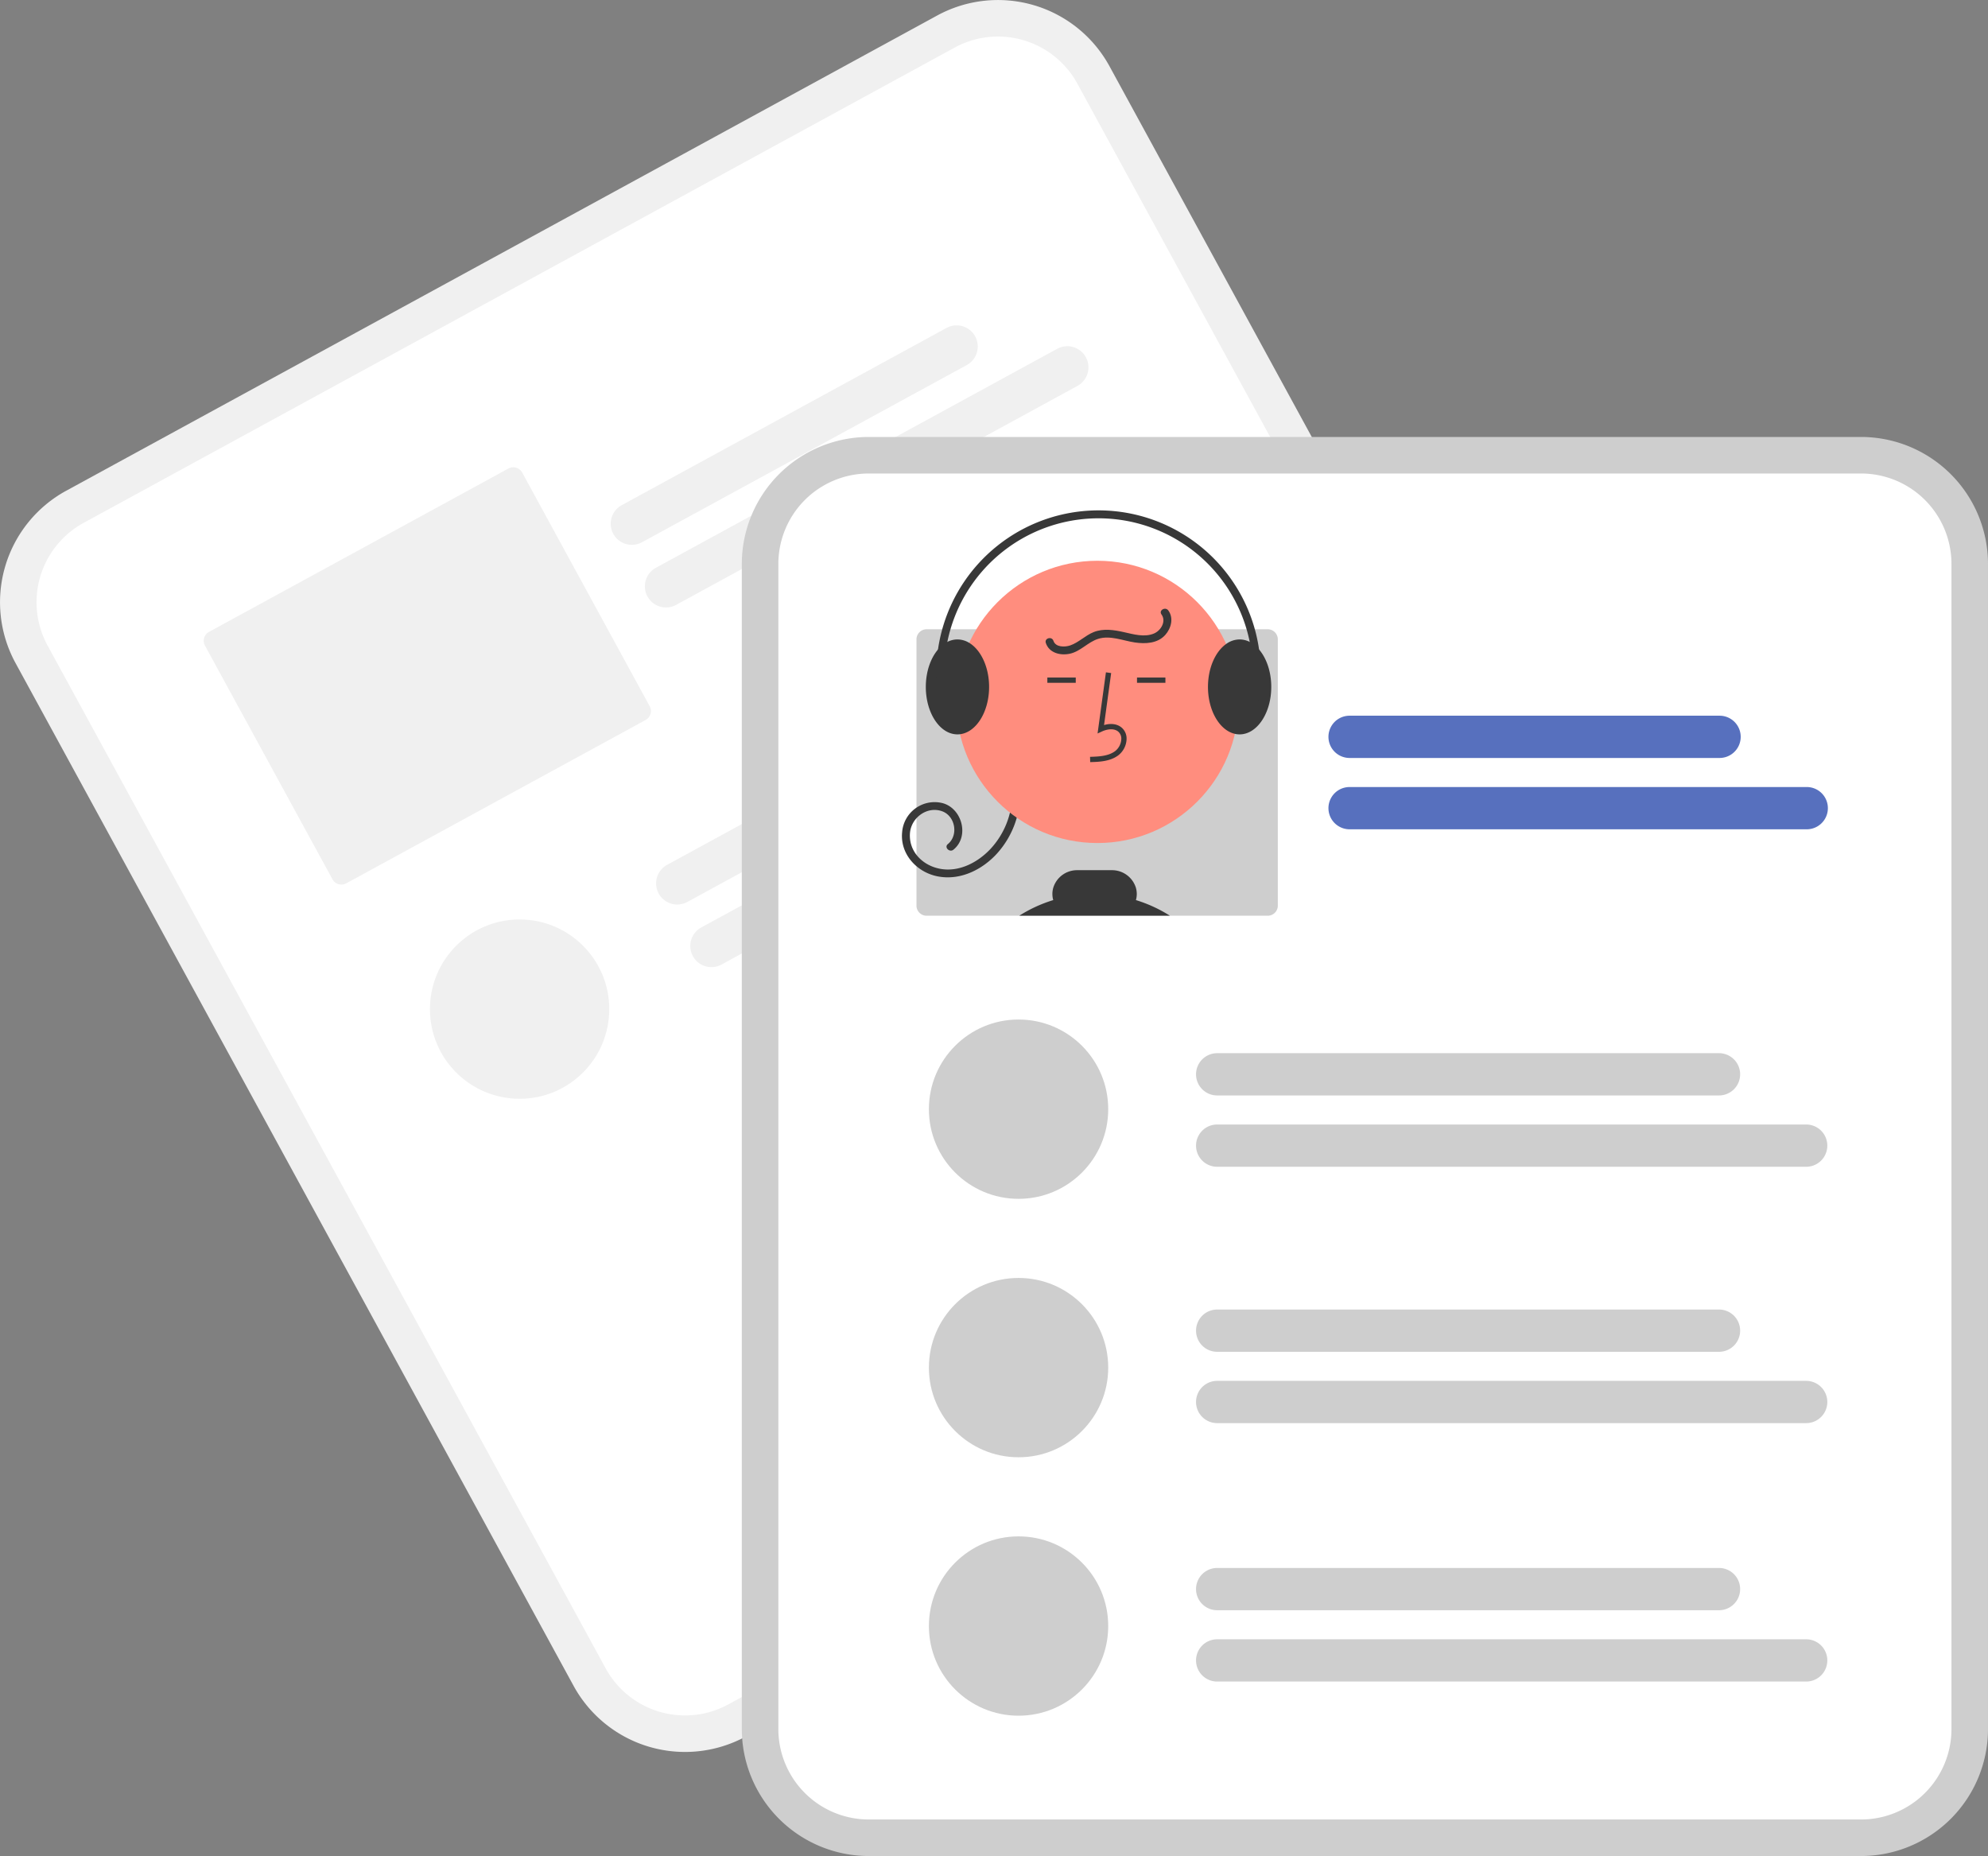 <?xml version="1.0" encoding="UTF-8" standalone="no"?>
<svg
   xmlns:dc="http://purl.org/dc/elements/1.1/"
   xmlns:cc="http://creativecommons.org/ns#"
   xmlns:rdf="http://www.w3.org/1999/02/22-rdf-syntax-ns#"
   xmlns:svg="http://www.w3.org/2000/svg"
   xmlns="http://www.w3.org/2000/svg"
   xmlns:sodipodi="http://sodipodi.sourceforge.net/DTD/sodipodi-0.dtd"
   xmlns:inkscape="http://www.inkscape.org/namespaces/inkscape"
   id="b85b6090-e265-40b4-b5a6-f759bbd384f1"
   data-name="Layer 1"
   width="753.875"
   height="703.828"
   viewBox="0 0 753.875 703.828"
   version="1.1"
   sodipodi:docname="undraw_Resume_re_hkth.svg"
   inkscape:version="0.92.4 (5da689c313, 2019-01-14)">
  <rect x="0" y="0" width="753.875" height="703.828" fill="#808080" stroke="none"/>
  <defs
     id="defs2184" />
  <sodipodi:namedview
     pagecolor="#ffffff"
     bordercolor="#666666"
     borderopacity="1"
     objecttolerance="10"
     gridtolerance="10"
     guidetolerance="10"
     inkscape:pageopacity="0"
     inkscape:pageshadow="2"
     inkscape:window-width="1920"
     inkscape:window-height="1017"
     id="namedview2182"
     showgrid="false"
     inkscape:zoom="0.67061815"
     inkscape:cx="-112.26587"
     inkscape:cy="354.86405"
     inkscape:window-x="-8"
     inkscape:window-y="-8"
     inkscape:window-maximized="1"
     inkscape:current-layer="b85b6090-e265-40b4-b5a6-f759bbd384f1" />
  <path
     d="M578.475,103.958l-23.068,12.587L271.198,271.614,248.13,284.201a48.179,48.179,0,0,0-19.195,65.296L440.578,737.391a48.179,48.179,0,0,0,65.296,19.196l.06-.033L836.159,576.375l.06-.033a48.179,48.179,0,0,0,19.196-65.296L643.771,123.153A48.179,48.179,0,0,0,578.475,103.958Z"
     transform="translate(-223.063 -98.086)"
     fill="#f2f2f2"
     id="path2117"
     style="fill:#f0f0f0;fill-opacity:1" />
  <path
     d="M585.111,116.119l-27.323,14.908L282.088,281.455,254.766,296.363a34.309,34.309,0,0,0-13.67,46.499L452.739,730.755a34.309,34.309,0,0,0,46.499,13.67l.06-.033L829.523,564.214l.06-.033a34.309,34.309,0,0,0,13.669-46.499L631.61,129.789A34.309,34.309,0,0,0,585.111,116.119Z"
     transform="translate(-223.063 -98.086)"
     fill="#fff"
     id="path2119" />
  <path
     d="M589.667,236.521,466.505,303.721a8.014,8.014,0,1,1-7.677-14.07l123.162-67.2a8.014,8.014,0,1,1,7.677,14.07Z"
     transform="translate(-223.063 -98.086)"
     fill="#f2f2f2"
     id="path2121"
     style="fill:#f0f0f0;fill-opacity:1" />
  <path
     d="M631.641,244.431,479.46,327.464a8.014,8.014,0,0,1-7.677-14.07l152.181-83.033a8.014,8.014,0,1,1,7.677,14.07Z"
     transform="translate(-223.063 -98.086)"
     fill="#f2f2f2"
     id="path2123"
     style="fill:#f0f0f0;fill-opacity:1" />
  <path
     d="M415.872,275.748l-113.548,61.954a3.841,3.841,0,0,0-1.532,5.21L349.144,431.53a3.841,3.841,0,0,0,5.21,1.532l113.548-61.954a3.841,3.841,0,0,0,1.532-5.21l-48.352-88.617A3.841,3.841,0,0,0,415.872,275.748Z"
     transform="translate(-223.063 -98.086)"
     fill="#f2f2f2"
     id="path2125"
     style="fill:#f0f0f0;fill-opacity:1" />
  <path
     d="M650.776,348.963,483.723,440.111a8.014,8.014,0,1,1-7.677-14.07l167.053-91.148a8.014,8.014,0,1,1,7.677,14.07Z"
     transform="translate(-223.063 -98.086)"
     fill="#f2f2f2"
     id="path2127"
     style="fill:#f0f0f0;fill-opacity:1" />
  <path
     d="M692.751,356.872,496.678,463.854a8.014,8.014,0,0,1-7.677-14.07L685.074,342.802a8.014,8.014,0,1,1,7.677,14.07Z"
     transform="translate(-223.063 -98.086)"
     fill="#f2f2f2"
     id="path2129"
     style="fill:#f0f0f0;fill-opacity:1" />
  <circle
     cx="197.039"
     cy="382.672"
     r="34"
     fill="#f2f2f2"
     id="circle2131"
     style="fill:#f0f0f0;fill-opacity:1" />
  <path
     d="M928.812,263.788H552.494a48.179,48.179,0,0,0-48.125,48.125V753.789a48.179,48.179,0,0,0,48.125,48.125H928.812a48.179,48.179,0,0,0,48.125-48.125V311.913A48.179,48.179,0,0,0,928.812,263.788Z"
     transform="translate(-223.063 -98.086)"
     fill="#e6e6e6"
     id="path2133"
     style="fill:#cecece;fill-opacity:1" />
  <path
     d="M928.813,277.642H552.494a34.309,34.309,0,0,0-34.271,34.271V753.789A34.309,34.309,0,0,0,552.494,788.06H928.813a34.309,34.309,0,0,0,34.271-34.271V311.913A34.309,34.309,0,0,0,928.813,277.642Z"
     transform="translate(-223.063 -98.086)"
     fill="#fff"
     id="path2135" />
  <path
     d="M875.143,385.517H734.842a8.014,8.014,0,0,1,0-16.028H875.143a8.014,8.014,0,1,1,0,16.028Z"
     transform="translate(-223.063 -98.086)"
     fill="#6c63ff"
     id="path2137"
     style="fill:#5770be;fill-opacity:1" />
  <path
     d="M908.201,412.565H734.842a8.014,8.014,0,1,1,0-16.028h173.36a8.014,8.014,0,0,1,0,16.028Z"
     transform="translate(-223.063 -98.086)"
     fill="#6c63ff"
     id="path2139"
     style="fill:#5770be;fill-opacity:1" />
  <path
     d="M703.792,336.711H574.442a3.841,3.841,0,0,0-3.84,3.84v100.95a3.841,3.841,0,0,0,3.84,3.84h129.35a3.841,3.841,0,0,0,3.84-3.84v-100.95A3.841,3.841,0,0,0,703.792,336.711Z"
     transform="translate(-223.063 -98.086)"
     fill="#e6e6e6"
     id="path2141"
     style="fill:#cecece;fill-opacity:1" />
  <path
     d="M609.924,398.701a34.087,34.087,0,0,1-8.804,23.076c-5.656,6.207-14.076,10.324-22.573,8.62-7.824-1.568-14.182-8.407-13.389-16.68a12.356,12.356,0,0,1,15.267-11.095c7.433,1.929,10.394,12.641,4.201,17.669-1.486,1.206-3.621-.904-2.121-2.121,4.094-3.324,2.829-10.595-2.112-12.419-5.754-2.123-11.85,2.443-12.264,8.326-.491,6.974,4.852,12.226,11.404,13.463,7.088,1.338,14.115-2.29,18.918-7.297a30.955,30.955,0,0,0,8.474-21.542,1.501,1.501,0,0,1,3,0Z"
     transform="translate(-223.063 -98.086)"
     fill="#2f2e41"
     id="path2143"
     style="fill:#383838;fill-opacity:1" />
  <circle
     cx="416.155"
     cy="266.167"
     r="53.519"
     fill="#6c63ff"
     id="circle2145"
     style="fill:#ff8d7e;fill-opacity:1" />
  <path
     d="M636.48,387.089l-.056-2c3.721-.104,7.001-.337,9.466-2.138a6.148,6.148,0,0,0,2.381-4.528,3.514,3.514,0,0,0-1.153-2.895c-1.636-1.382-4.269-.935-6.188-.055l-1.655.759,3.173-23.19,1.981.271-2.699,19.727c2.607-.767,5.023-.437,6.678.961a5.471,5.471,0,0,1,1.86,4.492,8.133,8.133,0,0,1-3.2,6.073C643.903,386.881,639.787,386.996,636.48,387.089Z"
     transform="translate(-223.063 -98.086)"
     fill="#2f2e41"
     id="path2147"
     style="fill:#383838;fill-opacity:1" />
  <rect
     x="431.167"
     y="256.929"
     width="10.771"
     height="2"
     fill="#2f2e41"
     id="rect2149"
     style="fill:#383838;fill-opacity:1" />
  <rect
     x="397.167"
     y="256.929"
     width="10.771"
     height="2"
     fill="#2f2e41"
     id="rect2151"
     style="fill:#383838;fill-opacity:1" />
  <path
     d="M609.572,445.341a53.006,53.006,0,0,1,12.89-5.93,8.568,8.568,0,0,1,.02-4.71,9.426,9.426,0,0,1,9.13-6.63h13.04a9.46,9.46,0,0,1,9.15,6.64,8.532,8.532,0,0,1,.02,4.7,53.167,53.167,0,0,1,12.89,5.93Z"
     transform="translate(-223.063 -98.086)"
     fill="#2f2e41"
     id="path2153"
     style="fill:#383838;fill-opacity:1" />
  <path
     d="M700.522,344.391a11.571,11.571,0,0,0-3.53-2.87,8.367,8.367,0,0,0-3.85-.95,8.772,8.772,0,0,0-5.11,1.72c-4.07,2.88-6.89,9.09-6.89,16.28,0,9.02,4.44,16.5,10.21,17.8a8.253,8.253,0,0,0,1.79.2c6.61,0,12-8.07,12-18C705.142,352.811,703.332,347.681,700.522,344.391Z"
     transform="translate(-223.063 -98.086)"
     fill="#3f3d56"
     id="path2155"
     style="fill:#383838;fill-opacity:1" />
  <path
     d="M590.602,341.861h-.01a8.578,8.578,0,0,0-4.45-1.29,8.367,8.367,0,0,0-3.85.95,11.571,11.571,0,0,0-3.53,2.87l-.01.01c-2.8,3.29-4.61,8.42-4.61,14.17,0,7.76,3.28,14.38,7.88,16.91a8.542,8.542,0,0,0,4.12,1.09,7.724,7.724,0,0,0,.96-.06h.01c6.16-.74,11.03-8.5,11.03-17.94C598.142,351.011,595.013,344.521,590.602,341.861Z"
     transform="translate(-223.063 -98.086)"
     fill="#3f3d56"
     id="path2157"
     style="fill:#383838;fill-opacity:1" />
  <path
     d="M582.772,373.76a1.501,1.501,0,0,0,1.422-1.98,58.499,58.499,0,1,1,112.687-6.575,1.5,1.5,0,0,0,2.936.619A61.501,61.501,0,1,0,581.351,372.739,1.501,1.501,0,0,0,582.772,373.76Z"
     transform="translate(-223.063 -98.086)"
     fill="#3f3d56"
     id="path2159"
     style="fill:#383838;fill-opacity:1" />
  <path
     d="M666.103,329.577c2.119,2.893,1.074,6.791-1.158,9.285-2.905,3.245-7.539,3.45-11.562,2.848-4.514-.676-9.303-2.791-13.873-1.366-3.895,1.215-6.674,4.748-10.721,5.635-3.589.787-7.881-.255-9.139-4.08-.605-1.838,2.291-2.626,2.893-.798.814,2.475,4.329,2.425,6.341,1.74,3.227-1.099,5.714-3.771,8.885-5.047,3.739-1.505,7.796-.825,11.603.032,3.588.808,7.718,2.006,11.293.497,2.645-1.117,4.75-4.635,2.847-7.232-1.142-1.559,1.46-3.057,2.59-1.514Z"
     transform="translate(-223.063 -98.086)"
     fill="#2f2e41"
     id="path2161"
     style="fill:#383838;fill-opacity:1" />
  <path
     d="M874.932,513.492H684.63a8.014,8.014,0,1,1,0-16.028H874.932a8.014,8.014,0,0,1,0,16.028Z"
     transform="translate(-223.063 -98.086)"
     fill="#e6e6e6"
     id="path2163"
     style="fill:#cecece;fill-opacity:1" />
  <path
     d="M907.99,540.539H684.63a8.014,8.014,0,1,1,0-16.028H907.99a8.014,8.014,0,1,1,0,16.028Z"
     transform="translate(-223.063 -98.086)"
     fill="#e6e6e6"
     id="path2165"
     style="fill:#cecece;fill-opacity:1" />
  <path
     d="M874.932,610.705H684.63a8.014,8.014,0,1,1,0-16.028H874.932a8.014,8.014,0,1,1,0,16.028Z"
     transform="translate(-223.063 -98.086)"
     fill="#e6e6e6"
     id="path2167"
     style="fill:#cecece;fill-opacity:1" />
  <path
     d="M907.99,637.753H684.63a8.014,8.014,0,1,1,0-16.028H907.99a8.014,8.014,0,1,1,0,16.028Z"
     transform="translate(-223.063 -98.086)"
     fill="#e6e6e6"
     id="path2169"
     style="fill:#cecece;fill-opacity:1" />
  <circle
     cx="386.25"
     cy="420.614"
     r="34"
     fill="#e6e6e6"
     id="circle2171"
     style="fill:#cecece;fill-opacity:1" />
  <circle
     cx="386.25"
     cy="518.614"
     r="34"
     fill="#e6e6e6"
     id="circle2173"
     style="fill:#cecece;fill-opacity:1" />
  <path
     d="M874.932,708.705H684.63a8.014,8.014,0,1,1,0-16.028H874.932a8.014,8.014,0,1,1,0,16.028Z"
     transform="translate(-223.063 -98.086)"
     fill="#e6e6e6"
     id="path2175"
     style="fill:#cecece;fill-opacity:1" />
  <path
     d="M907.99,735.753H684.63a8.014,8.014,0,1,1,0-16.028H907.99a8.014,8.014,0,1,1,0,16.028Z"
     transform="translate(-223.063 -98.086)"
     fill="#e6e6e6"
     id="path2177"
     style="fill:#cecece;fill-opacity:1" />
  <circle
     cx="386.25"
     cy="616.614"
     r="34"
     fill="#e6e6e6"
     id="circle2179"
     style="fill:#cecece;fill-opacity:1" />
</svg>
